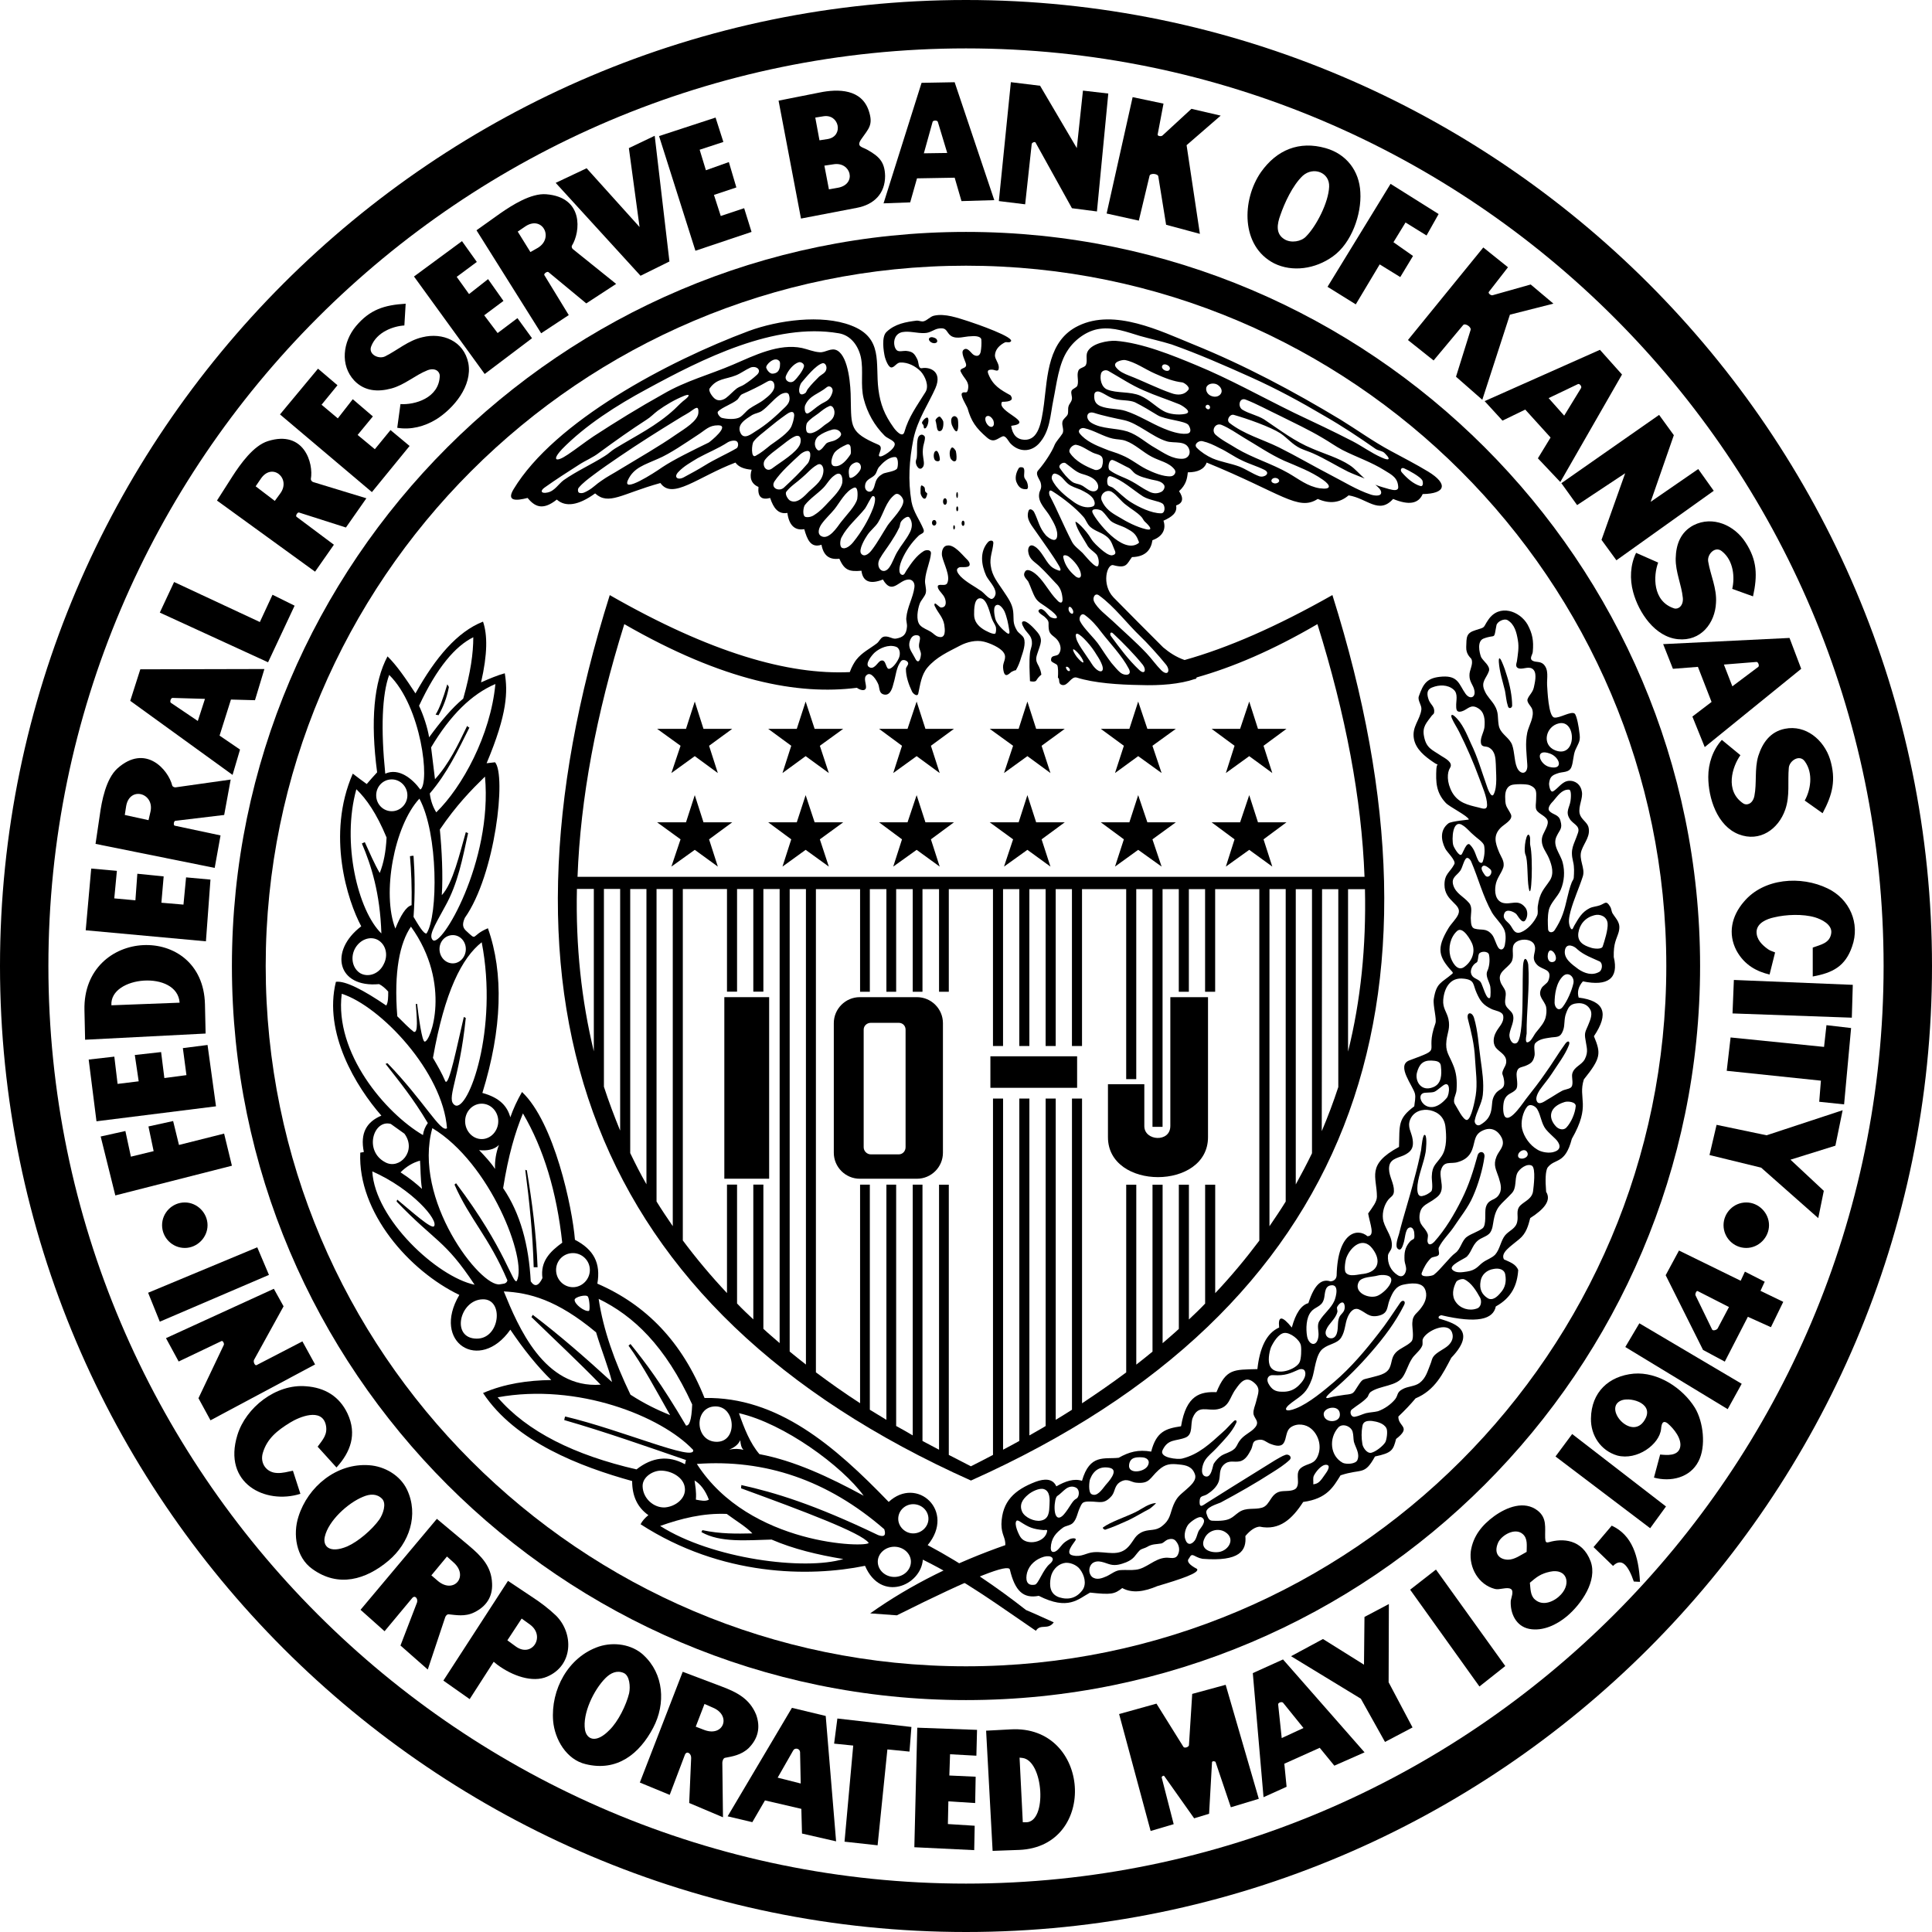 <svg xmlns="http://www.w3.org/2000/svg" viewBox="0 0 80 80" enable-background="new 0 0 80 80"><g fill="currentColor"><g fill-rule="evenodd"><path d="M40,0C17.969,0,0,17.969,0,40s17.969,40,40,40s40-17.969,40-40S62.031,0,40,0z M40,77.996
			C19.072,77.996,2.004,60.928,2.004,40S19.072,2.004,40,2.004S77.996,19.072,77.996,40S60.928,77.996,40,77.996z"/><path d="M40,9.603C23.255,9.603,9.603,23.255,9.603,40S23.255,70.397,40,70.397S70.397,56.745,70.397,40
			S56.745,9.603,40,9.603z M40,68.998c-15.979,0-28.998-13.019-28.998-28.998S24.021,11.002,40,11.002S68.998,24.021,68.998,40
			S55.979,68.998,40,68.998z"/><path d="m35.911 6.2c-.215-.121-.471-.121-.242-.444.296-.43.498-.578.309-1.157-.296-.914-1.264-.928-2.044-.767l-1.695.336.928 4.882 2.313-.444c.713-.134 1.17-.592 1.17-1.318-.012-.603-.268-.819-.739-1.088m-2.152-1.331l.336-.054c.659-.108.847.82.188.941l-.35.054-.174-.941m.942 2.905l-.377.067-.188-.982.363-.054c.74-.134.995.821.202.969"/><path d="m38.16 3.43l-1.574 4.99 1.103-.04.282-.995 1.56-.027.282.969 1.358-.04-1.641-4.882-1.37.025m.095 2.918l.363-1.305c.027-.067.188-.067.215 0l.39 1.291-.968.014"/><path d="m41.36 8.326l.498-4.923 1.21.148 1.52 2.582.255-2.381 1.049.121-.47 4.883-1.035-.134-1.506-2.717c-.027-.054-.161 0-.161.067l-.27 2.488-1.09-.134"/><path d="m45.824 8.837l1.076-4.815 1.278.269-.242 1.278c-.014.067.148.094.202.04l1.197-1.103 1.211.282-1.412 1.224.551 3.672-1.399-.377-.323-2c-.013-.121-.336-.148-.363-.027l-.444 1.856-1.332-.295"/><path d="m54.889 6.133c-1.089-.309-2.02.067-2.676.995-.794 1.143-.847 3.067.552 3.78.74.363 1.695.242 2.434-.296.767-.551 1.184-1.735 1.13-2.65-.041-.887-.579-1.587-1.44-1.829m-.807 3.658c-.202.215-.619.282-.888.121-.39-.229-.309-.646-.175-1.01.161-.471.498-1.224.928-1.627.444-.39 1.116-.134 1.09.457-.027.66-.538 1.642-.955 2.058"/><path d="m54.97 11.876l2.61-4.263 1.99 1.25-.5.888-.87-.538-.5.817.81.569-.528.874-.852-.525-.99 1.655-1.17-.727"/><path d="m58.3 14.08l3.12-3.833 1.022.82-.794 1.022c-.04.054.094.161.161.135l1.574-.444.941.793-1.802.457-1.143 3.524-1.089-.955.605-1.937c.04-.121-.229-.296-.309-.202l-1.224 1.466-1.062-.846"/><path d="m66.25 14.485l-4.775 2.125.74.807.942-.457 1.049 1.157-.525.861.928.982 2.555-4.452-.914-1.023m-2.125 2l1.21-.578c.067-.04.175.094.134.161l-.699 1.143-.645-.726"/><path d="m64.65 20.01l4.05-2.83.61.84-.96 2.76 1.97-1.358.642.901-4.03 2.877-.617-.846.98-2.758-1.99 1.319-.65-.905"/><path d="m67.747 22.892l.914.403c-.202.538-.242 1.601.659 1.896.161.054.39-.094.363-.43-.054-.552-.309-1.076-.296-1.641.013-.578.202-1.089.74-1.372.793-.403 1.695 0 2.152.713.484.74.498 1.372.31 2.233l-.861-.31c.108-.457.067-1.17-.43-1.56-.282-.229-.619.134-.565.43.094.565.363 1.103.323 1.708-.04.847-.632 1.601-1.574 1.506-.955-.094-1.627-1.103-1.856-1.95-.148-.537-.121-1.129.121-1.626"/><path d="m74.1 26.416l-5.232.256.404 1.022 1.035-.081.565 1.453-.794.605.511 1.264 3.995-3.241-.484-1.278m-2.717 1.102l1.345-.108c.067-.013.134.148.081.202l-1.076.807-.35-.901"/><path d="m71.3 30.639l.767.632c-.336.471-.659 1.479.121 2 .148.094.39.013.457-.31.107-.538 0-1.116.161-1.654.175-.551.498-1.01 1.103-1.13.861-.175 1.614.457 1.87 1.264.255.847.108 1.453-.309 2.233l-.74-.525c.229-.404.377-1.116 0-1.627-.215-.296-.632-.027-.659.269-.054.578.054 1.157-.148 1.735-.282.807-1.049 1.358-1.923 1.022-.901-.35-1.264-1.506-1.264-2.381-.001-.55.187-1.115.564-1.532"/><path d="m72.21 37.34c.82-.982 2.367-1.089 3.47-.551.901.431 1.358 1.439 1.01 2.408-.282.82-.807 1.089-1.628 1.237v-1.197c.323-.121.713-.175.767-.605.04-.35-.403-.565-.672-.646-.498-.148-1.197-.121-1.695 0-.309.067-.699.229-.726.578-.013.336.229.565.471.74.094.067.202.094.296.134l-.229.915c-.511-.121-1.036-.377-1.372-.995-.363-.7-.202-1.426.309-2.02"/><path d="m71.796 40.578l-.056 1.386 4.94.176.04-1.36-4.924-.202"/><path d="m71.66 42.959l-.16 1.381 3.9.408-.07.874 1.03.108.29-3.161-1.02-.119-.1.9-3.87-.391"/><path d="m71.08 46.577l-.293 1.251 2.138.522 2.365 2.09.23-1.13-1.38-1.29 1.86-.58.3-1.468-3.15 1.038-2.07-.433"/><path d="m72.31 49.791c.511 0 .941.431.941.942 0 .511-.43.942-.941.942-.525 0-.942-.43-.942-.942 0-.511.417-.942.942-.942"/><path d="m7.653 49.791c.511 0 .941.431.941.942 0 .511-.43.942-.941.942-.525 0-.942-.43-.942-.942 0-.511.417-.942.942-.942"/><path d="m72.898 53.45l.175-.377-.82-.417-.175.377-2.555-1.251-.551 1.022 1.547 3.094.901.484.955-1.856.955.43.511-1.049-.943-.457m-1.775 1.56c-.04.067-.202.108-.229.04l-.686-1.412c-.027-.054.04-.215.094-.175l1.291.659-.47.888"/><path d="m67.3 55.777l4.24 2.573.58-1.05-4.238-2.505-.582.982"/><path d="m65.878 58.736c.014-1.089.74-1.762 1.775-1.856.995-.081 2.02.592 2.529 1.412.35.578.471 1.6.148 2.219-.35.686-1.157.861-1.843.673l.256-.955c.282.027.713.067.82-.269.108-.363-.255-.807-.511-1.022-.215-.161-.256.054-.269.229-.067.646-.995 1.318-1.816 1.103-.686-.203-1.103-.835-1.089-1.534m2.273-.027c.296-.645-.726-.888-1.063-.699-.699.362.565 1.748 1.063.699"/><path d="m64.41 60.31l3.92 2.97.655-.9-3.885-3-.69.93"/><path d="m66.792 64.842l-.807-.78.753-.888c.847.39 1.116 1.264 1.17 2.327l-.255-.013c-.229-.659-.498-1.01-.861-.646"/><path d="m65.864 64.65c-.35-.928-1.17-.955-1.721-.793-.148.04-.148-.027-.161-.175-.013-.43.081-.82-.309-1.13-.552-.43-1.278-.148-1.802.229-.498.363-.874.82-.968 1.453-.081.686.323 1.385.995 1.56.188.054.498-.094.659 0 .148.081.013.377 0 .498-.027.511.215 1.049.767 1.157.565.108 1.143-.175 1.56-.524.59-.5 1.276-1.468.98-2.275m-2.649-.39c-.229.121-.498.323-.767.323-.336 0-.619-.229-.417-.699.134-.309.699-.646 1.022-.363.215.187.162.483.162.739m1.425 1.762c-.256.282-.74.511-1.076.215-.202-.161-.188-.471-.215-.699.282-.242.457-.377.834-.457.686-.149.888.47.457.941"/><path d="m58.39 65.824l2.87 4.01 1.07-.847-2.87-3.995-1.07.834"/><path d="m53.46 68.58l2.89 1.76 1 1.79 1.14-.6-.99-1.87.01-3.24-1.01.534-.02 1.977-1.699-1.063-1.321.712"/><path d="m51.876 69.28l.444 5.138.955-.431-.094-.955 1.466-.659.605.74 1.251-.552-3.376-3.847-1.251.566m1.197 2.69l-.148-1.399c0-.067.148-.121.202-.067l.847 1.049-.901.417"/><path d="m46.34 70.975l1.305 4.842.955-.282-.498-1.937c0-.04.081-.094.108-.054l1.237 1.748.619-.188.121-2.139c.013-.054.135-.04.148 0l.632 1.87 1.157-.35-1.372-4.721-1.385.377-.135 2.125c-.013.081-.188.134-.229.067l-1.116-1.789-1.547.431"/><path d="m27.29 5.635l1.506 4.748 2.324-.78-.306-.982-.969.323-.282-.874.928-.309-.311-1.05-.95.339-.259-.85.982-.322-.323-1.01-2.34.766"/><path d="m23.01 7.572l3.513 3.847 1.197-.592-.61-5.205-1.07.511.443 3.268-2.192-2.434-1.281.605"/><path d="m19.731 9.536l2.677 4.264 1.143-.753-1.01-1.654c-.04-.054.121-.175.175-.121l1.56 1.291 1.237-.807-1.789-1.439c-.04-.027-.067-.108-.04-.148.35-.565.498-2-1.063-2.125-.632-.054-1.426.457-1.91.793l-.981.699m2.233.901l-.525-.847.296-.202c.713-.498 1.224.457.538.874l-.309.175"/><path d="m17.14 11.446l2.93 4.04 1.96-1.481-.604-.832-.821.618-.555-.736.797-.595-.637-.902-.788.619-.511-.713.833-.618-.614-.861-1.99 1.466"/><path d="m11.594 17.16l3.806 3.217 1.56-1.91-.79-.659-.649.793-.713-.591.632-.767-.833-.713-.619.794-.673-.565.659-.807-.806-.686-1.574 1.894"/><path d="m8.984 20.726l4.062 2.946.78-1.116-1.547-1.157c-.054-.04.04-.202.108-.175l1.937.619.847-1.21-2.206-.673c-.04-.013-.094-.067-.094-.121.121-.659-.282-2.044-1.776-1.574-.605.188-1.143.955-1.466 1.453l-.645 1.01m2.395.014l-.793-.605.202-.296c.471-.726 1.291-.027.807.605l-.216.296"/><path d="m16.449 17.714l.134-.982c.578.04 1.6-.242 1.627-1.17 0-.188-.202-.35-.511-.229-.511.202-.942.605-1.493.753-.551.148-1.103.121-1.533-.323-.605-.646-.471-1.614.067-2.259.578-.686 1.17-.874 2.058-.928l-.054.901c-.457.027-1.143.269-1.372.861-.135.336.309.551.578.417.511-.256.955-.659 1.547-.793.82-.202 1.708.148 1.896 1.076.175.941-.605 1.87-1.331 2.327-.483.295-1.048.443-1.613.349"/><path d="m9.603 48.27l-4.828 1.23-.606-2.44 1.023-.227.228 1.062.942-.229-.215-1.022 1.022-.224.242.99 1.869-.47.323 1.33"/><path d="m3.954 34.943l4.936.995.242-1.345-1.896-.403c-.067-.013-.04-.202.027-.202l2.02-.242.269-1.466-2.287.323c-.054 0-.121-.027-.135-.081-.161-.646-1.103-1.748-2.273-.699-.471.431-.646 1.345-.726 1.937l-.175 1.183m2.193-.982l-.982-.215.054-.35c.134-.861 1.184-.565 1.01.215l-.081.35"/><path d="m5.393 29.02l4.237 3.067.309-1.049-.847-.578.471-1.493.995.027.39-1.291-5.138.012-.417 1.305m2.798.834l-1.116-.753c-.054-.04 0-.202.067-.202l1.345.04-.296.915"/><path d="m3.551 38.521l4.976.457.188-2.556-1.01-.092-.108 1.128-.914-.078.094-1.09-1.09-.11-.08 1.1-.875-.08.108-1.14-1.063-.095-.228 2.556"/><path d="m3.995 46.43l4.949-.62-.35-2.54-1.022.13.148 1.119-.914.121-.135-1.076-1.089.121.161 1.09-.874.107-.135-1.129-1.062.121.323 2.556"/><path d="m6.617 25.366l4.483 2.058 1.099-2.344-.915-.453-.524 1.13-3.551-1.657-.592 1.266"/><path d="m8.487 41.587c-.081-3.43-5.07-3.188-4.99.242l.027 1.224 4.99-.256-.027-1.21m-3.874.04c-.081-1.224 2.73-1.466 2.825-.108l-2.825.108"/><path d="m6.133 53.53l4.519-1.882.485 1.143-4.52 1.937-.484-1.198"/><path d="m6.873 55.41l4.466-2.044.403.726-1.224 2.219c-.04.081.04.256.108.215l1.896-.982.525.955-4.331 2.313-.498-.915 1.049-2.206c.027-.054-.04-.188-.094-.161l-1.775.847-.525-.967"/><path d="m12.13 60.901l.309.955c-1.453.457-3.228-.43-2.609-2.434.35-1.143 1.6-2.125 2.838-2.02.78.054 1.385.417 1.722 1.13.403.861.121 1.601-.457 2.233l-.78-.861c.215-.296.43-.511.336-.915-.175-.699-1.089-.323-1.479-.081-.525.323-.955.659-1.13 1.264-.121.43.161.807.592.821.227.014.443-.053.658-.094"/><path d="m16.853 61.681c-.282-.592-.928-.968-1.574-1.01-1.345-.094-2.529.888-2.919 2.125-.242.74-.094 1.695.565 2.166 1.09.794 2.233.444 3.161-.336.861-.726 1.264-1.897.767-2.946m-1.144 1.238c-.296.417-.874.914-1.331 1.116-.74.309-1.022-.013-.928-.403.148-.659.955-1.399 1.587-1.654.282-.121.565-.134.78.081.202.201.04.644-.108.86"/><path d="m19.408 63.995l-1.318-1.103-3.161 3.766.995.888 1.143-1.372c.121-.148.269.04.188.215l-.672 1.748 1.13.995.713-2.138c.013-.067.081-.161.161-.148.282.027.672.108 1.049-.081.498-.242.767-.645.74-1.197-.026-.713-.443-1.13-.968-1.573m-1.264 1.479l-.282-.242.646-.78.269.242c.645.565.026 1.318-.633.78"/><path d="m18.359 69.59l2.676-4.129.968.646c.377.242.726.511 1.022.793.74.74.713 2.071-.376 2.529-.592.255-1.426-.027-2.058-.498l-.148-.121-.995 1.547-1.089-.767m2.65-1.668l.35.256c.673.484 1.251-.431.578-.915l-.336-.242-.592.901"/><path d="m26.644 68.53c-.484-.444-1.224-.551-1.843-.35-1.278.43-2 1.789-1.897 3.08.067.767.552 1.601 1.345 1.789 1.305.323 2.233-.43 2.798-1.506.525-.995.445-2.233-.403-3.01m-.591 1.574c-.121.498-.458 1.184-.82 1.533-.565.578-.942.376-1.01-.013-.108-.672.363-1.654.847-2.139.215-.215.471-.336.753-.215.255.108.282.578.229.834"/><path d="m31.31 71c-.269-.659-.794-.928-1.439-1.17l-1.601-.605-1.776 4.586 1.237.511.632-1.668c.081-.175.269-.04.256.148l-.081 1.856 1.399.592-.027-2.26c0-.067.04-.188.108-.202.282-.054.673-.108.982-.404.391-.389.499-.859.31-1.384m-2.152.632l-.349-.134.363-.941.336.148c.794.322.457 1.236-.35.927"/><path d="m30.13 75.21l1.022.242.524-.901 1.506.35.027 1.022 1.412.323-.43-5.192-1.399-.336-2.662 4.492m2.071-1.601l.646-1.13c.067-.121.269-.081.282.067l.027 1.305-.955-.242"/><path d="m34.674 71.16l3.066.35-.08 1.02-.915-.09-.405 3.97-1.37-.15.36-3.98-.791-.08.135-1.04"/><path d="m37.982 71.54l-.121 4.95 2.479.12.02-1.01-1.11-.07.02-.94 1.11.07.02-1.09-1.09-.05.03-.88 1.09.06.027-1.07-2.475-.09"/><path d="m41.843 71.61l-1.01.054.269 4.977 1.103-.04c3.282-.135 2.972-5.192-.363-4.991m.645 3.847h-.135l-.134-2.677.121.013c.875.108 1.036 2.664.148 2.664"/></g><path d="m42.905 34.05l-.363-1.125-.362 1.125h-1.198l.968.705-.376 1.129.968-.694.955.694-.367-1.129.96-.705z"/><path d="m38.32 34.05l-.364-1.125-.377 1.125h-1.179l.95.705-.363 1.129.969-.694.955.694-.364-1.129.955-.705z"/><path d="m33.36 29.05l-.367 1.13h-1.184l.955.701-.363 1.129.959-.7.96.7-.372-1.129.968-.701h-1.184z"/><path d="m29.993 41.29h1.856v7.518h-1.856z"/><path d="m37.956 29.05l-.377 1.13h-1.179l.95.701-.363 1.129.969-.7.955.7-.364-1.129.955-.701h-1.182z"/><path d="m29.13 34.05l-.361-1.125-.363 1.125h-1.196l.97.705-.379 1.129.968-.694.955.694-.363-1.129.959-.705z"/><path d="m28.769 29.05l-.363 1.13h-1.196l.97.701-.379 1.129.968-.7.955.7-.363-1.129.959-.701h-1.19z"/><path d="m33.732 34.05l-.372-1.125-.367 1.125h-1.184l.955.705-.363 1.129.959-.694.96.694-.372-1.129.968-.705z"/><path d="m48.46 46.631c0 .686-1.076.619-1.076 0v-1.735h-1.506v2.192c0 2.206 4.143 2.206 4.143 0v-5.797h-1.56v5.34"/><path d="m41.01 43.739h3.591v1.305h-3.591z"/><path d="m50.76 32.01l.968-.7.955.7-.363-1.129.95-.701h-1.18l-.362-1.13-.378 1.13h-1.18l.95.701z"/><path d="m50.76 35.884l.968-.694.955.694-.363-1.129.95-.705h-1.18l-.362-1.125-.378 1.125h-1.18l.95.705z"/><path d="m47.13 29.05l-.365 1.13h-1.183l.955.701-.367 1.129.96-.7.97.7-.38-1.129.969-.701h-1.179z"/><path d="m47.51 34.05l-.38-1.125-.365 1.125h-1.183l.955.705-.367 1.129.96-.694.97.694-.38-1.129.969-.705z"/><path d="m37.969 41.29h-2.367c-.592 0-1.076.484-1.076 1.076v5.367c0 .592.484 1.076 1.076 1.076h2.367c.592 0 1.076-.484 1.076-1.076v-5.367c0-.592-.484-1.076-1.076-1.076m-.471 6.214c0 .161-.121.296-.282.296h-1.157c-.161 0-.296-.135-.296-.296v-4.869c0-.161.135-.282.296-.282h1.157c.161 0 .282.121.282.282v4.869"/><path d="m42.542 29.05l-.362 1.13h-1.198l.968.701-.376 1.129.968-.7.955.7-.367-1.129.96-.701h-1.185z"/><path d="m59.14 19.529c-.511-.309-1.036-.578-1.56-.861-.726-.39-1.372-.861-2.071-1.291-1.964-1.184-3.981-2.26-6.106-3.12-1.358-.552-3.255-1.493-4.748-.767-1.264.605-1.278 2.071-1.426 3.241-.108.794-.229 1.493-.807 1.48-.309-.014-.498-.202-.551-.578 1.035-.134-.646-.592-.377-.995.363 0 .484-.081.35-.269-.417-.229-.726-.403-.915-.874-.067-.161 0-.189.148-.189.121 0 .282.135.282-.094 0-.175-.161-.336-.161-.498.013-.256.202-.43.417-.538.067-.027.161.027.229-.027.256-.161-1.453-.753-1.748-.847-.43-.134-.968-.336-1.426-.229-.161.04-.269.188-.417.229-.094.027-.188-.027-.282-.027-.457.054-.915.134-1.264.471-.215.202-.121.794-.067 1.036.027.094.148.471.296.431.121-.027.202-.202.35-.202.309-.013.619.148.834.363.188.202.363.605.202.861-.377.605-.699 1.036-.874 1.654-.081.269-.377-.081-.457-.202-.363-.511-.538-.941-.619-1.574-.134-1.076.215-2.125-1.13-2.636-1.224-.471-3.03-.215-4.237.229-3.349 1.251-8.04 3.739-9.738 6.55-.309.511.108.484.578.363.282.336.605.552 1.211.067.363.323.901.242 1.587-.255.565.511 1.103.013 2.703-.43.498.713 1.547-.255 3.107-.847.134.188.363.269.672.296-.094.296-.04.578.282.713-.04.404.121.552.484.457.135.417.336.686.713.619.067.511.309.74.699.672.121.43.269.794.713.646.081.444.323.632.74.578.215.498.43.538.915.498.054.444.35.578.888.363.39.672.659 0 1.076 0 .135 0 .256.121.229.323-.054.43-.296.807-.336 1.264-.013.121.041.256.027.377-.027.309-.148.43-.457.484-.161.027-.336-.148-.538-.067-.108.054-.148.175-.242.256-.296.229-.619.377-.861.686-.067.081-.202.309-.269.511-2.542.121-5.757-.794-9.939-3.188-5.313 16.88-.942 29.549 14.956 36.664 15.895-7.116 20.28-19.786 14.967-36.666-2.327 1.318-4.344 2.192-6.12 2.69-.35-.121-.632-.309-.888-.524-.686-.686-1.372-1.372-2.058-2.071-.511-.538-.269-1.412 0-1.331.552.148.552-.054.767-.336.592-.013.794-.336.847-.699.417-.148.578-.457.457-.807.35-.161.578-.323.524-.632.282-.094.323-.296.121-.592.296-.269.336-.525.363-.78.417 0 .686-.134.78-.404 3.093 1.264 3.793 2.031 4.6 1.506.498.215.915.161 1.278-.148.767.121 1.251.807 1.843.148.646.269 1.049.202 1.224-.202.956-.014 1.064-.418.23-.929m-18.265-2.3c.108-.04.215.094.256.175.027.081.054.229-.054.269-.108.027-.202-.094-.242-.175-.04-.08-.067-.242.04-.269m-3.725 2.166c-.067.121-.444.161-.578.215-.067.04-.135.081-.188.135-.175.175-.134.39-.255.551-.108.135-.296.041-.31-.121-.013-.35.282-.35.417-.524.067-.081.081-.202.148-.296.161-.188.404-.43.673-.43.16-.014.133.389.093.47m-13.894-.78c.982-1.01 2.3-1.843 3.524-2.502 2.273-1.237 5.286-2.771 7.949-2.313.498.081.807.511.915.982.121.552-.027 1.157.121 1.735.148.578.444 1.103.861 1.52.108.108.269.148.377.256.215.188-.363.578-.524.605-.256.04.175-.363-.108-.484-1.197-.511-1.116-.74-1.143-1.896 0-.511-.081-1.722-.552-2-.255-.148-.498.094-.74.067-.242-.014-.484-.121-.726-.175-.955-.202-1.977.309-2.851.686-.968.417-1.964.672-2.905 1.224-.968.538-1.95 1.143-2.878 1.748-.363.242-.699.511-1.062.753-.514.349-.662.228-.258-.202m9.939-2.784c.175-.202.578-.713.861-.794.121-.027.188.134.161.242-.027.161-.188.215-.296.309-.161.161-.323.323-.457.498-.054.054-.067.148-.121.188-.336.216-.282-.282-.148-.443m-.309-.068c-.161.148-.43-.013-.336-.215.081-.202.296-.484.525-.552.094-.027.242.067.215.175-.041.175-.283.485-.404.592m.457 1.01c.175-.404.565-.471.888-.74.135-.108.282.04.242.188-.027.108-.081.229-.161.309-.108.108-.256.148-.363.229-.175.108-.309.255-.484.35-.162.067-.162-.269-.122-.336m.081.726c.121-.161.309-.269.471-.39.134-.108.282-.229.444-.296.148-.054.215.148.215.256 0 .269-.202.39-.404.525-.148.121-.484.417-.699.323-.108-.041-.081-.351-.027-.418m.471.552c.161-.121.35-.202.538-.256.148-.054.336 0 .39.148.04.121-.161.242-.242.282-.108.054-.242.054-.35.121-.067.04-.256.39-.377.282-.174-.147-.134-.443.041-.577m.672.672c.121-.135.296-.229.471-.309.134-.067.188.04.188.148 0 .081.027.175-.013.255-.135.202-.363.498-.632.484-.283.001-.108-.47-.014-.578m.834.431c.188-.067.296.134.229.282-.054.121-.269.35-.417.35-.04 0-.054-.067-.054-.108-.04-.228 0-.43.242-.524m-5.662-2.125c.175-.175.565-.296.794-.484.067-.067.108-.188.202-.229.309-.135.726-.336 1.049-.525.148-.081.269-.013.282.161.027.242-.255.457-.43.592-.188.148-.417.242-.605.377-.148.108-.242.255-.39.35-.188.108-.551.081-.753.027-.069-.014-.23-.202-.149-.269m-.121-.511c-.094-.054-.309-.336-.229-.444.296-.417.659-.363 1.089-.538.202-.081.39-.229.605-.323.229-.081.471.094.269.296-.161.148-.336.282-.524.403-.094.067-.215.094-.31.161-.161.121-.296.282-.457.403-.134.095-.309.136-.443.042m2.38-1.05c-.108.013-.229-.121-.269-.242-.04-.121.35-.498.538-.282.054.054.027.148.027.229-.027.174-.107.282-.296.295m-8.661 4.412c-.215.161-.377.457-.672.511-.256.054-.309-.067-.121-.202.471-.336.955-.646 1.439-.955.269-.175.578-.296.834-.498.659-.484 1.305-.942 1.95-1.358.175-.108.31-.256.471-.377.336-.242.7-.457 1.103-.619.215-.081.229-.013.054.135-.161.121-.309.269-.457.417-.753.699-1.601 1.103-2.461 1.628-.161.094-.282.229-.444.323-.553.349-1.158.618-1.696.995m1.56.027c-.188.121-.336.282-.525.39-.121.067-.242.148-.377.108-.067-.013-.081-.135-.04-.202.175-.215.403-.377.632-.551.336-.256.699-.498 1.049-.74.807-.551 1.641-1.076 2.475-1.587.188-.121.39-.215.565-.35.202-.148.255-.121.242.121-.027.336-.578.659-.915.888-.713.498-1.547.969-2.34 1.453-.255.16-.524.295-.766.47m2.528-.565c-.363.256-1.668 1.09-1.426.538.242-.525.686-.632 1.251-.888.484-.202 1.143-.659 1.614-.968.363-.229.484-.417.874-.417.511 0-.323.672-.39.713-.631.309-1.439.699-1.923 1.022m3.067-.78c-.363.215-.888.444-1.318.713-.282.175-.538.31-.834.471-.269.161-.471.013-.242-.215.229-.242.511-.39.793-.565.417-.229.861-.403 1.251-.659.121-.067.309-.094.377-.027.081.08.04.255-.027.282m.188-.605c-.215-.377.202-.605.471-.78.121-.067.269-.081.39-.161.269-.188.471-.471.74-.659.081-.067.35-.175.39 0 .067.215-.013.35-.161.498-.403.39-.753.713-1.237 1.01-.149.093-.445.335-.593.093m.606.914c-.202.108-.161-.498-.081-.592.148-.202.377-.35.578-.525.242-.202.498-.403.767-.592.108-.081.336-.215.336.04-.013.148-.054.296-.108.43-.108.282-.632.619-.874.794-.202.163-.39.324-.618.445m.403.148c.161-.202.39-.35.592-.511.202-.148.39-.323.605-.43.269-.134.309.121.242.309-.134.35-.807.74-1.143.995-.269.215-.471-.148-.296-.363m.376.915c.269-.403.726-.807 1.076-1.13.081-.067.175-.121.269-.134.242-.04.121.417.04.511-.296.35-.646.686-.995 1.01-.201.174-.551.013-.39-.256m.66.793c-.094-.04-.242-.282-.161-.377.175-.229.444-.39.646-.578.215-.175.377-.39.619-.525.175-.108.269.067.269.229-.013.39-.309.605-.592.861-.19.189-.486.538-.781.39m1.01.579c-.108.081-.256.121-.377.094-.148-.04-.094-.417-.027-.498.215-.269.511-.457.753-.699.161-.161.269-.39.471-.525.269-.202.35.067.323.296-.04.282-.39.619-.578.82-.175.189-.349.377-.565.512m.269.887c-.188-.108-.081-.363.014-.498.161-.229.363-.404.538-.619.215-.269.457-.753.807-.888.188-.067.148.377.135.457-.054.282-.471.7-.686.982-.149.203-.498.741-.808.566m1.332.243c-.094.121-.309.323-.471.242-.121-.067-.067-.363-.013-.444.229-.444.659-.794.968-1.184.054-.067.256-.498.31-.511.202-.04.054.417.027.484-.189.498-.485.996-.821 1.413m.78.309c-.081.121-.309.363-.457.175-.121-.161.161-.632.255-.767.121-.188.323-.336.444-.524.242-.39.323-.874.699-1.157.148-.108.336.121.35.256.014.296-.484.78-.645 1.01-.216.335-.404.685-.646 1.01m.699.753c-.256.336-.578-.014-.39-.363.135-.242.309-.457.457-.686.121-.188.242-.377.336-.578.054-.081.04-.202.094-.282.04-.067.269-.282.35-.161.148.202.108.457-.013.659-.134.255-.336.484-.484.74-.134.214-.202.469-.35.671m1.09 2.798c.323-.027.134.269.148.444 0 .121.094.242.081.363-.027.269-.134.39-.255.121-.094-.188-.242-.35-.229-.565.013-.148.093-.35.255-.363m-1.682.712c.215-.188.565-.336.861-.242.188.054.202.296.148.444-.054.148-.229.417-.39.471-.188.067-.121-.444-.39-.323-.121.067-.269.404-.484.242-.161-.134.161-.511.255-.592m-11.634 16.517c-.511-2.112-.753-4.344-.7-6.725h.7v6.725m1.09 3.282c-.242-.592-.471-1.197-.672-1.816v-8.191h.672v10.01m1.089 2.219c-.242-.417-.457-.847-.672-1.291v-10.935h.672v12.226m1.09 1.735c-.229-.336-.457-.672-.672-1.022v-12.939h.672v13.961m4.425 4.842c-.229-.202-.457-.39-.673-.592v-5.972h-.417v5.582c-.229-.215-.457-.43-.673-.659v-4.923h-.417v4.492c-.659-.699-1.278-1.439-1.829-2.179v-14.552h1.829v4.25h.417v-4.25h.673v4.25h.417v-4.25h.673v18.803m1.089.888c-.229-.175-.457-.363-.673-.538v-19.15h.673v19.691m18.776-5.138c-.565.753-1.17 1.48-1.829 2.179v-4.492h-.417v4.923c-.215.229-.444.444-.672.659v-5.582h-.417v5.972c-.215.202-.444.39-.672.592v-6.564h-.418v6.913c-.215.175-.444.363-.672.538v-7.451h-.417v7.774c-.578.43-1.197.861-1.829 1.278v-12.617h-.417v12.885c-.215.134-.444.282-.673.417v-13.302h-.417v13.558c-.215.134-.444.255-.673.39v-13.948h-.417v14.176c-.215.121-.444.242-.673.363v-14.539h-.417v14.755c-.296.161-.605.309-.915.471-.309-.161-.605-.309-.915-.471v-11.19h-.404v10.975c-.229-.121-.457-.242-.686-.363v-10.613h-.404v10.383c-.229-.135-.457-.269-.686-.39v-9.993h-.404v9.738c-.229-.135-.457-.282-.686-.417v-9.321h-.404v9.05c-.646-.417-1.251-.847-1.829-1.278v-20.01h1.829v4.25h.404v-4.25h.686v4.25h.404v-4.25h.686v4.25h.404v-4.25h.686v4.25h.404v-4.25h1.829v6.496h.417v-6.496h.673v6.496h.417v-6.496h.673v6.496h.417v-6.496h.673v6.496h.417v-6.496h1.829v7.868h.417v-7.868h.672v9.845h.417v-9.845h.672v4.25h.417v-4.25h.672v4.25h.417v-4.25h1.829v14.553zm1.09-1.614c-.215.35-.444.686-.672 1.022v-13.961h.672v12.939m1.089-2c-.215.444-.444.874-.672 1.291v-12.226h.672v10.935m1.09-2.744c-.202.619-.43 1.224-.686 1.829l.013-10.02h.672v8.191zm.403-1.466v-6.725h.7c.053 2.381-.175 4.613-.7 6.725m-6.335-15.427c.04 0 .054-.027.067-.067 1.479-.417 3.134-1.116 5-2.206 1.17 3.753 1.829 7.223 1.95 10.464h-32.588c.121-3.241.767-6.711 1.937-10.464 4.115 2.367 7.196 2.946 9.63 2.636.094.067.202.108.282.094.04 0 .081-.04.094-.081.027-.161-.121-.417.027-.538.188-.175.417.229.471.35.081.148.013.417.269.457.256.04.336-.309.377-.471.094-.296.108-.686.323-.928.081-.081.282 0 .282.108 0 .081-.094.148-.094.229 0 .323.121.659.256.941.04.081.215.229.255.081.081-.363.121-.767.377-1.076.377-.444.847-.646 1.359-.915.282-.148.659-.242.982-.161.229.054.686.242.82.457.148.215-.04.39-.027.605.04.511.229.282.35.188.081-.04.135-.067.188-.067 0-.013 0-.013 0-.013.094-.161.161-.336.215-.524.067-.202.202-.565.108-.794-.054-.121-.202-.188-.282-.309-.202-.336-.121-.471-.161-.807-.04-.323-.229-.565-.404-.834-.229-.35-.471-.619-.524-1.049-.054-.336.081-.605.108-.928.013-.135-.134-.135-.215-.054-.363.404-.282.955-.081 1.399.108.215.39.471.39.726 0 .108-.108.296-.229.215-.135-.067-.229-.202-.35-.296-.282-.202-.619-.363-.874-.619-.094-.108-.256-.296-.04-.377.094-.027.457.054.417-.148-.014-.094-.094-.161-.161-.229-.161-.161-.484-.565-.753-.524-.202.013-.256.256-.229.43.067.323.363.834.215 1.13-.067.134-.282.027-.376.094-.027.027-.014.081 0 .121.067.148.215.242.282.417.054.148.067.376-.161.376-.067 0-.229-.202-.256-.161-.04.027-.013.094.014.134.121.256.323.43.376.74.027.188.081.592-.242.498-.121-.027-.202-.135-.31-.202-.148-.094-.336-.148-.457-.282-.175-.202-.094-.645-.013-.874.054-.161.215-.296.256-.457.04-.188-.054-.363-.027-.552.027-.363.215-.753.242-1.089 0-.161-.202-.148-.296-.094-.309.188-.525.511-.713.794-.054.067-.094.256-.229.175-.148-.108-.027-.471.027-.592.161-.377.403-.726.699-1.01.094-.094.269-.094.202-.269-.161-.39-.417-.713-.498-1.143-.148-.888-.094-1.708.081-2.596.175-.82.632-1.466.915-2.112.296-.699-.256-.874-.551-.82-.175.04-.134-.229-.202-.363-.121-.242-.188-.323-.457-.35-.229-.013-.39.108-.484-.188-.067-.256.04-.538.323-.592.296-.054.605.054.914.04.242 0 .39-.161.592-.188.363-.054.296.161.511.309.242.148.565.013.807.013.108-.013.417-.027.444.134.013.175 0 .35-.027.511-.04.175-.161.202-.296.121-.107-.067-.255-.35-.417-.202-.124.11.078.459.105.58.04.188-.161.148-.229.255-.013.041.027.094.054.148.134.242.323.35.255.659-.04.202-.134.067-.229.135-.134.067.188.551.215.645.148.525.336.807.807 1.211.282.242.431.027.646-.054.134-.04.242.215.323.296.336.35.82.377 1.17.013.471-.511.471-1.157.605-1.816.134-.645.215-1.506.605-2.071.282-.43.794-.807 1.318-.874.578-.081 1.13.135 1.668.296.43.121.874.215 1.305.35 1.103.39 2.206.874 3.282 1.358 1.076.484 2.044 1.01 3.067 1.614.726.417 1.412.874 2.085 1.345.108.081.256.081.363.161.027.027.309.282.134.282-.094-.013-.148-.04-.242-.081-.404-.175-.807-.471-1.197-.672-.78-.403-1.641-.807-2.408-1.17-1.426-.699-2.69-1.412-4.062-1.977-.968-.403-2.246-.928-3.349-1.01-.296-.013-.982.094-1.157.457-.081.175.013.377-.067.551-.067.108-.269.108-.309.229-.081.188.027.417-.041.619-.04.094-.202.121-.242.215-.041.107.04.242.013.35-.013.108-.108.188-.134.282-.04.108 0 .242-.04.35-.054.108-.188.175-.215.296-.04.175.094.363-.013.511-.094.148-.242.296-.309.444-.108.282-.404.74-.673 1.049-.161.161.054.377.094.525.067.269-.054.296-.067.484-.04.35.296.632.457.914.135.229.35.578.283.861-.067.242-.363.013-.457-.081-.282-.323-.309-.605-.484-.955-.04-.094-.202-.202-.242-.04-.107.35.161.605.336.874.323.471.659.914.942 1.399.054.094.108.242-.067.161-.108-.04-.215-.094-.296-.175-.229-.229-.377-.645-.659-.807-.215-.134-.296.081-.256.255.054.31.282.39.484.592.229.215.43.444.646.672.188.175.256.363.282.619.027.229-.094.242-.229.081-.309-.309-.498-.713-.807-1.01-.081-.081-.377-.323-.498-.188-.148.202.04.309.121.444.108.229.175.471.296.672.108.175.282.255.43.363.148.108.35.242.444.39.081.161-.229.067-.269.027-.094-.067-.282-.39-.43-.309-.175.094.148.255.188.296.256.229.148.229.188.524.027.242.229.282.363.457.121.161.188.404.04.579-.094.107-.323.013-.309.255 0 .081.215.134.256.202.04.081.04.323.027.511 0 .013.013.013.013.013.081.067-.027.256.175.296.229.04.363-.377.592-.309.726.229 1.748.296 2.623.309.821.03 1.654-.037 2.273-.252m-8.245-2.152c.013.081.013.175-.013.255-.04.108-.457-.121-.511-.161-.229-.148-.377-.336-.377-.605 0-.188-.013-.74.296-.672.256.054.363.659.444.847.04.121.121.215.161.336m.054-.915c.121-.027.255.175.296.255.108.242.161.524.202.78.014.081.04.229-.108.121-.161-.121-.417-.377-.471-.592-.026-.12-.121-.537.081-.564m8.662-9.01c.054-.134.229-.188.404-.134.161.067.269.229.215.363-.054.134-.229.202-.404.134-.161-.054-.255-.215-.215-.363m.134.888c-.04.04-.094.027-.135-.014-.04-.027-.04-.094-.013-.121.04-.04.094-.04.134 0 .041.04.041.094.014.135m-1.587-.646c-.552-.188-1.184-.511-1.748-.726-.202-.081-.39-.161-.524-.323-.215-.242.242-.336.35-.323.43.081.847.39 1.251.565.444.202.78.323 1.13.363.081.014.323.188.255.296-.176.242-.458.242-.714.148m.565.861c-.269.054-.659.013-.888-.121-.336-.188-.565-.457-.955-.632-.43-.188-.968-.094-1.372-.256-.242-.094-.323-.444-.256-.673.04-.121.202-.161.309-.094.498.282.955.592 1.466.807.484.215.955.363 1.453.565.082.027.62.337.243.404m-.941-1.991c.067-.148.377 0 .309.148-.067.148-.376 0-.309-.148m-2.986 5.165c-.134-.054-.242-.175-.377-.229-.108-.054-.256-.054-.363-.134-.202-.148-.363-.349-.511-.565-.094-.134.148-.282.242-.202.229.161.404.35.646.43.229.067.511.148.645.363.148.256-.027.445-.282.337m.107.659c-.269.094-.551-.027-.767-.175-.323-.229-.753-.565-.915-.942-.04-.094.013-.282.148-.242.242.067.336.269.511.417.148.121.35.175.511.242.188.094.39.188.525.363.055.081.135.283-.013.337m.081-1.52c-.363-.134-.807-.363-1.022-.699-.094-.135.108-.35.255-.336.242.04.484.229.686.323.108.054.242.067.336.134.121.081.094.309.054.43-.026.108-.201.188-.309.148m1.412 8.231c.161.296-.161.309-.336.175-.135-.108-.256-.269-.377-.404-.175-.229-.323-.457-.484-.699-.215-.336-.659-.713-.82-1.036-.067-.148.054-.377.215-.242.255.188.471.431.659.686.363.471.861.982 1.143 1.52m-.645-1.452c.417.39.901.888 1.224 1.291.161.202.094.444-.148.215-.444-.417-.82-.928-1.157-1.385-.081-.094-.027-.229.081-.121m-1.829-.928c-.027-.067-.027-.148.013-.175.04-.013.094.027.135.108.04.067.04.148 0 .175-.041.013-.108-.028-.148-.108m.027 2.475c-.027.027-.081 0-.108-.04-.04-.054-.054-.108-.04-.121.027-.027.081 0 .121.04.04.053.053.107.027.121m.417-.659c.108.148.175.282.148.309-.027.027-.148-.081-.269-.229-.108-.148-.175-.282-.148-.309.026-.027.147.08.269.229m-.014-.404c-.04-.081-.094-.161-.121-.256-.148-.511.35.014.43.108.161.175.296.363.417.565.081.121.161.256.215.404.108.31-.094.336-.296.121-.108-.107-.175-.255-.269-.376-.12-.189-.255-.364-.376-.566m-.175-2.865c-.242-.202-.417-.444-.484-.74-.054-.175.134-.121.215-.067.215.161.511.498.511.78-.013.162-.175.095-.242.027m2.717 2.515c.202.188.726.753 1.049 1.157.188.242.081.498-.202.229-.215-.215-.39-.471-.605-.699-.444-.471-.942-.901-1.412-1.345-.229-.215-.632-.511-.767-.807-.067-.148.04-.377.215-.242.633.457 1.157 1.169 1.722 1.707m-1.17-3.376c-.135.04-.377-.161-.471-.242-.148-.134-.309-.269-.417-.444-.202-.35-.672-.807-.646-.672.067.309.336.672.471.915.081.175.269.269.403.417.081.108.121.336.067.457-.081.175-.551-.43-.646-.525-.148-.148-.35-.282-.444-.471-.336-.645-.619-1.345-.915-1.896-.04-.081-.054-.296.108-.188.471.296.982.713 1.264 1.036.135.134.148.296.309.444.202.175.43.215.632.363.215.148.255.309.35.538.043.107.123.228-.065.268m1.076-.497c-.659.484-1.748-.928-1.896-1.251-.108-.229.296-.161.39-.081.135.121.229.282.35.404.175.148.471.202.673.323.229.121.363.215.457.444.012.053.08.134.026.161m.309-.579c-.39-.094-.78-.296-1.13-.511-.309-.175-.551-.336-.699-.672-.108-.256.188-.498.417-.363.215.135.39.404.605.552.215.175.417.269.619.484.054.054.081.135.134.188.041.04.471.417.054.322m.619-.659c-.39 0-.915-.256-1.237-.457-.269-.161-.498-.417-.753-.605-.067-.04-.161-.054-.202-.108-.054-.094-.054-.417.121-.363.471.148.915.565 1.331.834.269.161.659.188.807.296.121.081.121.417-.067.403m-1.991-2.205c.134.04.511.255.659.323.108.054.175.175.269.242.215.134.417.175.672.242.161.04.417.054.525.229.054.094-.027.242-.121.282-.188.094-.376.067-.551-.04-.229-.108-.43-.269-.659-.39-.309-.175-.645-.256-.928-.471-.094-.081-.027-.471.134-.417m2.408.672c-.309.027-.753-.161-1.022-.296-.35-.175-.619-.417-1.01-.578-.229-.108-.484-.161-.726-.269-.35-.135-.78-.323-1.022-.632-.108-.148.081-.256.202-.215.377.081.793.35 1.17.43.175.04.363.027.538.094.377.134.713.471 1.076.659.323.175.713.229.941.524.094.122-.014.27-.148.283m.497-.726c-.43.027-.794-.242-1.143-.444-.39-.215-.713-.538-1.157-.686-.471-.148-1.049-.094-1.479-.35-.282-.161-.229-.524.108-.417.323.108.901.229 1.224.296.578.121 1.184.699 1.762.874.309.108.847-.067.955.377.04.188-.081.336-.27.35m.135-1.036c-.282.027-.672-.108-.928-.215-.525-.215-1.036-.552-1.574-.726-.323-.108-.726-.067-1.049-.202-.215-.094-.269-.242-.255-.457 0-.135.107-.175.229-.135.242.094.404.256.686.31.242.054.538.027.766.121.323.161.632.35.942.538.309.188 1.143.229 1.278.404.093.147.147.349-.095.362m3.03 1.762c-.296-.108-.552-.296-.834-.404-.363-.135-.753-.188-1.103-.336-.242-.108-.471-.256-.659-.444-.134-.148.094-.309.242-.269.242.054.471.161.7.282.323.148.605.363.928.511.296.148.632.242.928.39.282.136.014.337-.202.27m.659.296c-.094 0-.161-.054-.161-.108 0-.067.067-.121.161-.121.081 0 .161.054.161.121.001.054-.08.108-.161.108m1.843.202c-.511-.081-.861-.377-1.305-.632-.686-.39-1.466-.619-2.125-1.01-.296-.189-.632-.35-.888-.579-.188-.175-.013-.511.256-.403.323.135.605.336.914.525.552.323 1.076.686 1.668.955.565.242 1.116.444 1.614.794.323.228.364.416-.134.349m2.892.04c-.175-.054-.403-.108-.592-.188.094.081.242.202.242.323 0 .188-.336.121-.444.081-.565-.188-1.103-.525-1.627-.794-.726-.377-1.439-.794-2.165-1.157-.686-.336-1.439-.538-2.044-1.01-.148-.121.013-.377.175-.336.565.161 1.52.498 1.937.767.296.202.484.457.821.619.175.081.363.135.538.215.484.215.955.511 1.439.753.202.094.457.188.686.282-.215-.175-.39-.404-.619-.551-.444-.296-1.049-.471-1.547-.686-.726-.296-1.318-.753-2-1.211-.282-.175-.619-.229-.901-.404-.202-.134-.121-.511.135-.417.484.188.941.444 1.426.673.592.296 1.197.578 1.762.915.282.161.538.35.82.498.578.296 1.197.498 1.749.847.309.188.551.309.565.699-.003.175-.245.108-.352.081m1.264-.134c-.282-.081-.552-.323-.753-.552-.108-.108-.027-.242.094-.175.188.081.646.336.74.484.04.081.053.283-.081.243"/><path d="m39.583 18.695c0-.04-.121-.202-.175-.161-.108.108-.094.309-.054.43.027.067.148.202.229.108.04-.04.027-.256 0-.377"/><path d="m39.637 20.377c-.054 0-.054.242 0 .242.04 0 .04-.242 0-.242"/><path d="m39.637 21.17c.054 0 .054-.202 0-.202s-.054.202 0 .202"/><path d="m39.502 21.749c-.04 0-.04.175 0 .175.054-.001.054-.175 0-.175"/><path d="m39.06 17.458c-.027-.081-.081-.148-.134-.202-.054-.04-.202.108-.188.161.067.188.027.484.202.43.12-.026.134-.295.12-.389"/><path d="m39.13 20.632c-.108 0-.108.269 0 .269.107 0 .107-.269 0-.269"/><path d="m39.476 17.243c-.121.054-.094.242-.067.336.013.04.121.296.202.282.094-.04.067-.417.054-.484-.015-.094-.109-.175-.189-.134"/><path d="m38.763 18.669c-.134.027-.121.35-.027.403.054.04.148.04.175-.014.027-.04-.041-.403-.148-.389"/><path d="m39.879 21.56c-.081 0-.081.215 0 .215.081 0 .081-.215 0-.215"/><path d="m38.682 21.533c-.121 0-.121.229 0 .229.121 0 .121-.229 0-.229"/><path d="m38.28 20.18c-.014-.027-.094-.081-.121-.081-.054.013-.04.242-.04.323 0 .054.108.309.215.202.013-.013.081-.175.054-.202-.027-.013-.067-.054-.081-.081 0-.027-.013-.148-.027-.161"/><path d="m38.18 17.498c-.013.04.04.067.054.108.027.04 0 .134.054.134.108.013.215-.377.121-.444-.067-.04-.229.149-.229.202"/><path d="m38.23 18.951c-.027-.175-.027-.296 0-.471.013-.081.108-.35.054-.417-.108-.134-.256-.04-.282.108-.054.256-.013.511-.04.767 0 .054-.04.108-.04.175-.013.161.161.444.309.202.052-.109.012-.257-.001-.364"/><path d="m38.494 13.988c-.054.04-.027.108.014.148.054.054.148.094.229.067.108-.027.081-.135.013-.188-.068-.041-.189-.081-.256-.027"/><path d="m42.529 19.973c-.027-.094-.121-.148-.121-.256-.013-.081.054-.336-.067-.363-.067-.014-.134-.014-.161.04-.108.175-.175.43-.067.619.081.175.202.256.39.242.106 0 .052-.228.026-.282"/><path d="m42.959 27.05c.121-.39.269-.578-.041-.915-.081-.094-.403-.457-.551-.404-.135.04.054.296.081.35.161.215.296.283.282.592-.013.121-.067.242-.081.363-.04.39-.014.78 0 1.17.108.027.242.027.269-.04.041-.067.108-.161.202-.229-.013-.108-.04-.202-.094-.323-.121-.228-.161-.295-.067-.564"/><path d="m42.488 66.67c-1.184-.928-2.542-1.869-4.075-2.69 1.17-1.412-.444-2.878-1.614-1.789-2.246-2.327-4.6-4.358-7.626-4.304-.928-2.327-2.421-3.86-4.438-4.734.148-.847-.148-1.412-.928-1.816-.108-1.345-.861-4.869-2.192-6.12-.202.35-.363.699-.484 1.049-.121-.444-.417-.807-1.157-1.01.82-2.65.888-4.963.229-6.819-.74.309-.404.565-.915.094-.121-.121-.161-.256-.04-.525 1.264-1.789 1.722-5.904 1.251-6.442-.121.013-.242.027-.35.04.874-2.071.874-2.986.753-3.725-.296.081-.619.215-.982.376.269-1.17.269-1.964.081-2.515-1.063.417-1.964 1.479-2.798 2.972-.377-.578-.78-1.17-1.157-1.533-.565 1.062-.713 2.663-.43 4.802-.148.161-.296.323-.43.484-.202-.148-.39-.282-.578-.43-1.103 2.529-.215 5.272.35 6.321-1.345 1.022-.995 2.556.74 2.394.135.067.256.175.377.309 0 .229 0 .444-.081.578-.928-.632-1.695-1.036-2.085-.982-.524 2.112.834 4.344 1.883 5.541-.605.256-.888.713-.726 1.506-.04.013-.094.013-.148.027-.108 2.475 2.031 4.896 4.102 5.891-1.17 1.977.847 3.241 2.112 1.439.552.82 1.116 1.52 1.695 2.085-.968.013-1.923.148-2.825.538 1.345 2.031 4.04 3.053 6.174 3.645 0 .619.215 1.09.672 1.412-.148.121-.255.242-.323.377 3.349 2.165 6.994 2.192 9.294 1.721.659 1.533 2.313.821 2.394-.255 1.748.861 3.174 1.923 4.681 2.946.188-.309.498-.014.74-.35-.393-.173-.756-.348-1.146-.509m-6.725-4.734c-1.439-.78-2.878-1.453-4.317-1.722-.39-.457-.632-1.076-.847-1.695 1.856.417 4.277 2.193 5.164 3.417m-5.111-2.3c.014.161.04.309.135.403-.188-.054-.377-.054-.592-.014.229-.093.377-.214.457-.389m-1.035-1.399c.861-.013.942 1.493.04 1.466-.901-.027-.928-1.453-.04-1.466m-.955-.081c-.027.672-.121.888-.255.874-1.036-1.762-1.681-2.609-2.3-3.376-.027.027-.054.04-.081.067.578.794 1.143 1.856 1.722 2.878-.525-.215-1.063-.471-1.641-.847-.659-1.372-1.13-2.69-1.318-3.968 1.438.7 2.756 1.938 3.873 4.372m-4.237-5.568c0 .39-.323.713-.699.713-.39 0-.7-.323-.7-.713 0-.39.309-.699.7-.699.376 0 .699.309.699.699m-.04 1.695c-.175.04-.592-.269-.592-.457 0-.121.484-.242.551-.134.068.107.094.577.041.591m-2.731-8.178c.861 1.466 1.399 3.255 1.627 5.353-.498.363-.914.767-.82 1.466-.161.336-.323.377-.484.135-.081-1.506-.43-2.811-1.143-3.86.215-1.359.497-2.314.82-3.094m-1.022.323c0 .404-.309.74-.686.74-.377 0-.686-.336-.686-.74 0-.403.309-.726.686-.726.377 0 .686.323.686.726m.027.982c-.121.323-.175.659-.161.995-.175-.269-.417-.525-.659-.78.322.04.645-.027.82-.215m-.713-8.393c.699 3.605-.552 7.03-1.103 6.752-.403-.242.175-.982.444-3.618-.027-.013-.054-.027-.081-.04-.282 1.197-.619 2.905-.767 2.663-.135-.323-.323-.646-.511-.968.485-2.744 1.198-4.143 2.02-4.789m-2.811 3.712c-.175-.134-.404-.363-.686-.646-.148-1.856.107-3.04.565-3.712 1.708 2.367.807 4.802.565 4.761-.108-.027-.242-.982-.309-1.56-.013 0-.027 0-.054 0 .04.579.107 1.211-.081 1.157m-.013-7.289c-.04-.013-.108.013-.148.013.054.619.081 1.291.067 2.031-.229.054-.457.43-.672.968-.565-1.439-.054-4.25.995-5.38.78 1.439.78 4.842.296 5.582-.121.027-.336-.35-.538-.686.067-.955.053-1.775 0-2.528m2.165 3.86c0 .323-.242.592-.538.592-.309 0-.552-.269-.552-.592s.242-.578.552-.578c.296-.001.538.255.538.578m-1.372-.377c-.161-.175.014-.484.511-1.385.538-.955.726-2 .955-3.04-.04-.013-.067-.027-.094-.04-.255.888-.538 2.125-.995 2.609.054-.82 0-1.896-.081-2.717.686-1.01 1.305-1.641 1.869-2.192.324 3.524-1.829 7.142-2.165 6.765m2.596-10.598c-.202 2.125-1.372 4.264-2.448 5.313-.134-.215-.229-.471-.269-.78.726-.847 1.17-1.789 1.641-2.73-.04-.013-.067-.04-.094-.067-.376.78-.753 1.574-1.331 2.206-.054-.444-.108-.874-.161-1.318.792-1.333 1.68-2.208 2.662-2.624m-.915-1.937c0 .659-.108 1.453-.417 2.542-.471.39-.942.955-1.412 1.601-.067-.404-.229-.901-.417-1.305.74-1.588 1.507-2.475 2.246-2.838m-3.483 1.56c1.345 1.318 1.695 4.479 1.291 4.748-.323-.444-.888-.914-1.453-.659-.188-1.843-.134-3.282.162-4.089m-.229 11.984c-.188.39-.619.551-.955.376-.323-.188-.431-.632-.242-1.01.202-.39.632-.552.955-.377.336.189.444.633.242 1.01m-.161-3.78c-.215-.363-.43-.861-.619-1.278-.027.013-.094.04-.121.054.39.915.753 2.058.807 3.726-.968-.941-1.654-3.753-1.036-5.972.417.404.834.995 1.251 2-.027.579-.121 1.063-.282 1.466m-.148-3.214c0-.363.282-.659.646-.659.35 0 .646.296.646.659 0 .363-.296.659-.646.659-.364 0-.646-.296-.646-.659m-1.426 8.218c1.601.511 4.183 3.228 4.358 5.568-.256.202-.942-1.116-2.461-2.69-.04.013-.04 0-.081.027.578.74 1.13 1.412 1.748 2.448-.108.148-.175.309-.202.498-1.559-.915-3.671-3.404-3.362-5.851m3.322 8.08c-.215-.202-.511-.444-.888-.686.242-.242.511-.404.807-.484.028.35.014.74.081 1.17m-1.291-2.69c.188.135.377.269.565.404.525.713-.202 1.506-.793 1.184-.902-.472-.485-1.79.228-1.588m-.766 1.964c1.668.74 2.757 2.031 2.555 2.273-.108.121-.874-.565-1.52-1.103-.014.027-.027.054-.027.081 1.628 1.695 1.991 1.574 3.228 3.443-1.546-.323-4.129-2.717-4.236-4.694m4.317 6.926c-1.076-.013-.699-1.614.256-1.628.887-.026.726 1.642-.256 1.628m-1.829-8.715c2.394 1.439 3.941 5.447 3.497 6.322-.161.188-.444-1.291-2.515-4.04-.027.013-.04.04-.067.054.632 1.439 1.426 2.165 2.192 3.968-.041.161-.202.135-.31.161-.793.147-3.631-3.511-2.797-6.47m2.959 6.765c1.049.054 2.192.336 3.82 1.695.215.726.511 1.439.659 2.058-1.089-.995-2.179-1.95-3.282-2.784-.013.014-.04.081-.054.094.982.955 1.937 1.843 2.865 2.798-2.34.174-3.416-2.408-4.01-3.861m5.501 7.371c-2.569-.592-4.533-1.56-5.756-2.986 3.309-.605 6.779.78 8.097 2.179.108.511-2.972-.834-5.299-1.385-.027.054-.027.094-.04.148 1.681.484 3.362 1.076 5.04 1.654-.013.054-.027.121-.04.175-.688-.377-1.361-.296-2.01.215m.255.699c-.013-.403.471-.686.834-.646.404.027.874.296.915.713.054.417-.363.766-.82.807-.458.027-.915-.363-.929-.874m.727 1.641c.874-.309 1.775-.538 2.757-.498.377.283.794.524 1.062.807-.659.013-1.318.027-2.071-.135-.013.027-.027.054-.04.081.78.444 1.87.336 2.905.309.901.39 1.91.632 2.972.807-1.6.485-5.433.001-7.585-1.371m1.425-1.883c.242.148.444.403.592.794-.148.081-.309.04-.538 0 .027-.337-.027-.565-.054-.794m7.209 2.583c-.027.202-4.936.134-7.115-3.268 2.811-.202 5.407.659 7.761 2.704.081.255 0 .336-.256.242-2.663-1.278-4.277-1.762-5.662-2.071 0 .04-.013.094-.013.134 2.569.94 4.976 1.841 5.285 2.259m1.063 1.412c-.377 0-.686-.282-.686-.632 0-.336.309-.619.686-.619.377 0 .686.282.686.619 0 .349-.309.632-.686.632m.78-1.803c-.336 0-.619-.282-.619-.605 0-.336.282-.605.619-.605.35 0 .632.269.632.605 0 .323-.282.605-.632.605"/><path d="m22.26 52.47c-.054-1.399-.229-2.703-.444-4.01-.013-.013-.054 0-.067-.027.175 1.332.309 2.636.35 4.04.053 0 .107 0 .161 0"/><path d="m18.588 28.447c-.027-.04-.04-.081-.067-.108-.175.592-.336 1.022-.484 1.251.04.013.081.013.121.027.201-.35.349-.74.43-1.17"/><path d="m66.765 37.808c-.04-.081-.04-.188-.094-.269-.161-.269-.202-.135-.417-.054-.148.054-.296.054-.43.121-.323.161-.457.417-.632.713-.054.081-.081.269-.175.081-.094-.229-.04-.43.014-.659.134-.498.35-.955.511-1.453.108-.35-.188-.699-.054-1.076.121-.336.39-.605.282-.982-.067-.202-.31-.309-.363-.551-.054-.31.148-.619.094-.901-.04-.282-.269-.471-.551-.444-.269.027-.43.31-.632.43-.134.081-.175-.256-.175-.309.027-.269.108-.35.35-.43.202-.081.484-.014.578-.269.081-.215.067-.471.161-.699.148-.336.229-.363.161-.767-.013-.134-.094-.646-.188-.74-.148-.121-.632.202-.847.161-.242-.04-.282-1.143-.296-1.345-.013-.296.081-.632-.148-.861-.148-.134-.309-.067-.457-.148-.148-.094.013-.256.013-.377.04-.444-.013-.74-.215-1.116-.323-.565-1.17-.874-1.627-.202-.242.35-.081.296-.525.43-.403.121-.376.296-.39.7-.014.309.188.444.215.498.094.215-.094.457-.081.686 0 .269.161.39.202.605.067.296-.175.403-.363.148-.269-.377-.296-.753-.955-.713-.659.04-.794.296-.982.82-.054.175.121.35.108.538-.054.444-.404.713-.309 1.224.081.43.457.726.794.955.296.215.161-.04.135.282-.027.552-.013.982.39 1.412.148.161.915.538.955.686 0 .013-.726.067-.847.161-.35.269-.31.686-.135 1.036.067.148.471.511.377.659-.175.336-.404.39-.404.847 0 .713.767.794.565 1.237-.094.202-.282.363-.403.565-.511.847-.404 1.184.161 1.802.027.027.027.067 0 .081-.457.39-.659.363-.767 1.049-.04.269.134.834.067 1.01-.471 1.305.39.982-1.089 1.533-.538.215.161 1.049.242 1.372.04.175-.013.35-.027.525-.686.511-.605.767-.632 1.681-1.372.74-.915 1.237-.915 2.058 0 .215-.175.431-.363.699.081.457.296.928-.027.942-.404-.35-1.237-.188-1.278 1.627-.013.148-.108.229-.255.242-.336-.108-.646.067-.915.901-.296.081-.525.417-.686 1.01-.403-.497-.578-.497-.524 0-.525.229-.807.847-.901 1.722-.982.027-1.291-.027-1.695.955-.659-.027-1.251.108-1.466 1.412-.632.094-1.022.215-1.237 1.049-.538-.094-.914.013-1.345.255-.592.067-1.197-.175-1.52.955-.323-.108-.686.013-1.063.229-.148-.336-.498-.323-.861-.188-.874.336-1.385.807-1.412 1.748 0 .457.175.551.161.874-2 .699-3.887 1.614-5.595 2.825.363.027.74.054 1.103.081 3.255-1.627 4.613-2.138 4.68-1.896.215.901.565 1.211 1.197 1.089 1.224.619 1.627.134 2.125-.134.874.094 1.01.067 1.332-.188.417.229.915.148 1.453-.081.955-.282 1.775-.552 1.641-.713-.336-.175-.444-.323-.323-.444.134-.269.188-.04.551.027 1.547.121 1.829-.336 1.776-.942.202-.242.403-.377.592-.39.834.175 1.358-.336 1.802-1.022.995-.135 1.251-.632 1.547-1.103.888-.296.982.027 1.426-.78.713-.148.753-.269.874-.726.659-.511.081-.498.094-.928.269-.255.498-.497.713-.753.807-.336 1.13-1.022 1.479-1.681 1.17-1.224-.04-1.466-.511-1.627-.04-.067 0-.108.094-.135 1.493.35 2.152.175 2.26-.363.659-.363.888-.888.928-1.506-.094-.256-.363-.336-.592-.444-.148-.282.282-.538.632-.834.296-.242.377-.565.457-.874.565-.363.888-.726.659-1.089-.04-.498-.027-.834.054-.995.309-.417.726-.108 1.01-1.197.807-1.412.242-1.654.498-2.461.713-.888.713-1.076.417-1.789.632-.941.444-1.466-.632-1.6-.067-.229-.013-.457.175-.672 1.036.215 1.493-.121 1.278-1.01-.013-.578.108-.713.202-1.022.105-.392-.083-.513-.258-.795m-2.448-4.641c.175-.202.35-.484.646-.471.121 0 .081.39.067.471-.04.269-.215.444-.04.726.121.229.457.282.35.592-.175.524-.336.646-.202 1.197.054.215.041.444.027.659 0 .067-.054.121-.081.188-.175.444-.215.888-.377 1.331-.081.229-.202.457-.336.659-.081.121-.256.108-.269-.04-.013-.269-.027-.524.027-.78.067-.323.376-.565.498-.861.148-.35.175-.753.081-1.116-.094-.377-.457-.713-.242-1.116.121-.255.242-.296.148-.619-.067-.269-.309-.242-.457-.404-.109-.133.08-.335.16-.416m-.296 8.528c.027.148.013.309-.027.457-.067.215-.215.377-.377.578-.094.108-.175.309-.282.39-.242.175-.121-.269-.121-.323-.013-.888.134-1.923.067-2.851-.027-.188-.148-.39-.202-.081-.081.444.081 3.255-.309 3.336-.188.054-.282-.229-.269-.363.027-.269.242-.578.134-.847-.067-.148-.242-.229-.296-.39-.054-.175.04-.363 0-.538-.04-.161-.175-.269-.215-.43-.121-.39.269-.511.457-.794.135-.229 0-.511.094-.713.148-.296.794-.296.874.04.081.269-.188.484.094.78.229.242.659.148.471.659-.054.134-.242.202-.296.336-.16.323.136.485.203.754m.189-2.341c.188.027.35.471.054.484-.256.001-.202-.497-.054-.484m.511 1.063c.215-.202.484.027.43.296-.067.309-.256.74-.444.982-.161.202-.323.04-.336-.161 0-.364.067-.848.35-1.117m-.175-10.464c.74-.175.753 1.466-.148 1.116-.578-.228-.39-.995.148-1.116m-.363 1.251c.403.148.578.699-.027.552-.43-.108-.632-.794.027-.552m-.565 2.327c.094.188.457.269.471.498.013.215-.215.471-.242.686-.04.35.175.538.296.834.121.296.215.632.027.915-.229.35-.417.471-.497 1.076-.014.121.027.255-.027.377-.121.269-.39.578-.672.686-.282.094-.323-.161-.457-.323-.121-.148-.336-.242-.215-.484.094-.175.377-.04.471.04.067.054.242.43.376.283.121-.148.121-.417 0-.552-.296-.363-.592-.081-.941-.188-.296-.108-.323-.457-.282-.713.04-.296.242-.498.323-.753.067-.255-.108-.444-.189-.659-.148-.363-.229-.659.067-.968.148-.161.551-.336.43-.578-.134-.269-.229-.296-.229-.632-.013-.215.013-.471.242-.565.121-.054.646-.054.767 0 .336.135.269.323.269.605-.001.146-.042.294.012.415m-2.192-7.089c.524-.202.417.094.538-.551.027-.148.309-.296.457-.215.296.175.376.511.43.834.054.296 0 .578-.04.874-.027.108-.081.255.094.296.188.04.444-.134.605.067.134.175.04.538 0 .726-.054.215-.188.296-.256.471-.054.135.148.296.188.417.107.309-.135.672-.202.968-.094.457-.027.861 0 1.318.04.43-.296.457-.431.121-.121-.282-.094-.78-.242-1.022-.161-.269-.457-.39-.511-.726-.054-.323.013-.511-.175-.82-.121-.202-.309-.363-.404-.592-.175-.376.067-.511.175-.82.067-.215-.229-.404-.323-.578-.078-.203-.172-.66.097-.768m-1.291 6.376c-.242-.43-.215-.834-.094-1.022.148-.229-.215-.403-.363-.498-.376-.256-.619-.31-.713-.807-.081-.404.108-.565.323-.861.04-.04.094-.081.094-.121.04-.242-.134-.323-.215-.511-.081-.215-.121-.444.148-.538.269-.108.632-.121.874.094.202.175.094.471.108.699 0 .161.04.255.229.202.242-.067.363-.323.672-.134.282.161.296.498.269.794-.027.202-.175.43-.148.632.027.229.215.121.35.215.242.148.256.417.269.686 0 .336.081.928-.094 1.251-.108.175-.269-.323-.282-.363-.215-.605-.377-1.184-.659-1.762-.175-.39-.35-.834-.672-1.116-.121-.108-.175-.054-.108.094.081.188.202.363.296.551.31.619.592 1.264.834 1.923.108.309.323.767.323 1.103 0 .229-.188.148-.35.107-.446-.107-.836-.188-1.091-.618m1.331 3.389c-.067-.094-.175-.256-.081-.336.081-.081.229.04.323.121.148.134-.094.471-.242.215m-1.291-1.21c-.067-.229-.04-1.143.417-.807.161.108.282.269.431.39.108.108.39.282.43.43.04.215.013.457-.054.659-.027.094-.121.067-.175-.013-.135-.242-.135-.458-.363-.686-.134-.121-.282.336-.336.404-.095.134-.337-.31-.35-.377m0 1.654c-.094-.323.148-.39.296-.605.094-.148.121-.363.229-.498.081-.081.188.054.215.121.296.686.484 1.439.861 2.112.135.229.35.417.484.659.108.188.094.471.054.672-.014.108-.094.269-.229.175-.121-.094-.188-.457-.31-.592-.242-.282-.417-.161-.713-.242-.175-.054-.148-.296-.161-.444 0-.202.081-.457-.081-.632-.215-.255-.538-.376-.645-.726m1.533 4.196c.013.054.027.43-.013.471-.148.121-.31-.565-.39-.659-.121-.148-.336-.135-.39-.35-.04-.107.027-.35.229-.457.067-.04.054-.269.094-.35.054-.121.377-.134.417.027.054.255 0 .538-.067.673-.095.215.08.444.12.645m-1.654-1.25c-.094-.363 0-.794.282-1.049.242-.215.578.404.632.552.134.363-.054.753-.363.955-.282.174-.497-.257-.551-.458m.565.927c.457.054.363.242.525.592.148.336.269.497.605.659.148.081.484.094.498.309.027.282-.202.444-.31.672-.094.175-.134.417-.013.605.134.188.417.282.444.552.013.108-.027.202-.081.296-.148.296-.054.229-.013.498.067.43-.175.336-.35.578-.175.242-.121.417-.175.686-.054.282-.202.457-.457.605-.121.067-.242-.04-.229-.175.067-.363.296-.7.336-1.063.054-.511-.027-.995-.094-1.493-.081-.565-.108-1.157-.269-1.695-.081-.269-.323-.256-.255.041.134.524.269 1.049.296 1.654.027.497.108 1.022.027 1.52-.027.161-.175.982-.363 1.01-.161.013-.417-.538-.484-.632-.134-.188.04-.404.054-.605.027-.404 0-.726-.161-1.089-.161-.39-.309-.511-.256-.968.04-.323.161-.511.081-.888-.067-.296-.242-.444-.215-.794.038-.456.267-.954.859-.874m-.713 4.937c-.807.955-1.426-.188-.888-.215.444-.027.323.014.713-.282.35-.284.296.349.175.497m-1.237-1.036c.094-.363.255-.524.605-.511.175.013.377.013.39.242.04.336.027.726-.323.861-.498.202-.753-.256-.672-.592m-1.238 5.326c.148-.242.323-.188.282-.551-.04-.309-.242-.592-.188-.915.054-.35.471-.35.7-.498.255-.148.309-.323.269-.605-.04-.309-.242-.511-.094-.847.148-.323.498-.43.82-.363.363.081.592.323.632.686.04.363.067.861-.148 1.197-.229.35-.404.39-.417.847-.013.121.067.538-.027.632-.108.094-.229.161-.363.188-.242.054-.215-.309-.202-.457.054-.457.256-.901.336-1.358.013-.067.067-.592-.013-.7-.108-.134-.161.525-.175.619-.081.404-.175.794-.282 1.184-.189.767-.444 1.52-.632 2.286-.04.135-.188.525-.04.619.135.108.202-.161.229-.242.054-.134.067-.565.215-.632.161-.081.229.121.229.242.027.31-.054.175-.189.336-.215.256-.229.471-.215.78.013.121.067.229.067.35-.013.202-.148.39-.363.242-.269-.175-.417-.471-.39-.807.013-.108.121-.202.148-.309.081-.417-.229-.726-.336-1.103-.068-.269-.001-.592.147-.821m1.022 5.784c-.161.188-.484.282-.659.471-.188.202-.148.403-.255.632-.135.282-.511.323-.78.403-.336.094-.323.027-.524.336-.215.323-.161.336-.551.377-.242.04-.417.054-.646.121-.336.094.121-.269.161-.31.578-.498 1.09-1.01 1.587-1.587.525-.605.995-1.224 1.358-1.95.081-.161-.067-.229-.161-.094-.296.43-.578.874-.901 1.278-.552.713-1.143 1.412-1.829 2-.43.363-1.049.888-1.587 1.103-.43.175-.592.067-.175-.242.444-.323.619-.404.834-.982.121-.336.148-1.022.457-1.251.256-.202.592-.202.753-.457.175-.282.148-.565.269-.847.081-.188.229-.404.457-.323.31.135.417.35.807.269.43-.094.35-.35.471-.659.121-.296.242-.565.578-.632.255-.054.726-.121.874.161.135.256.041.551-.121.767-.188.282-.377.296-.39.659-.013.174.081.618-.027.753m-.847-2.488c-.041.229-.35.511-.552.605-.35.161-1.022-.121-.794-.565.121-.229.578-.202.794-.269.149-.041.606-.054.552.229m-1.843-.996c.175-.43.673-.861 1.063-.35.403.525.215.968-.363 1.049-.215.014-.592.148-.74-.054-.081-.107-.014-.537.04-.645m-.39 2.058c.108-.188.296-.282.309.014 0 .229-.161.269-.229.43-.094.215-.013.525-.134.74-.135.256-.538.094-.403-.229.108-.269.377-.43.457-.726.027-.068-.04-.162 0-.229m-1.089.215c.161-.215.43-.202.525-.498.067-.175.013-.524.255-.592.417-.108.256.471.188.632-.134.309-.444.538-.619.834-.121.188-.014.417-.04.632-.054.471-.404.377-.471 0-.053-.308-.04-.766.162-1.01m-1.655 1.466c.094-.202.309-.565.552-.592.242-.027.645.282.686.525.027.148.013.551-.054.686-.134.296-.968.605-1.21.188-.121-.202-.054-.592.026-.807m.108 1.157c.471.027.672-.067 1.036-.229.094-.04.242-.04.269.094.054.202-.121.417-.255.551-.202.202-.43.282-.713.269-.269 0-.417-.094-.551-.336-.109-.201-.001-.376.214-.349m-4.6 3.107c.229-.484.551-.363.955-.525.323-.135.188-.565.296-.82.229-.551.592-.269 1.022-.35.511-.094.498-.498.767-.847.175-.255.39-.525.699-.296.363.269.215.471.134.834-.04.161-.121.323-.108.484.014.202.282.323.067.578-.175.215-.471.296-.659.578-.067.094-.108.242-.215.323-.161.135-.35.161-.524.269-.121.081-.229.202-.309.323-.054.081-.094.645-.377.524-.202-.094-.094-.498.013-.659.121-.188.309-.323.471-.498.296-.323.632-.646.82-1.049.04-.081-.013-.148-.094-.081-.161.148-.296.323-.471.471-.524.471-.982.914-1.681 1.089-.16.042-.954-.025-.806-.348m-.834.296c.175.013.336.121.229.336-.135.283-.834.377-.78-.027.04-.323.309-.323.551-.309m-2.165.901c.148-.377.417-.538.793-.471.457.081-.081.632-.148.713-.161.202-.363.511-.592.377-.134-.081-.093-.525-.053-.619m-1.359.699c.108-.067.229-.202.336-.282.135-.108.296-.148.457-.054.121.081.121.282.054.39-.027.054-.094.067-.148.121-.135.121-.377.646-.592.713-.308.094-.241-.807-.107-.888m.243 1.305c.121-.081.309-.081.417-.202.148-.161.175-.404.269-.605.04-.081.067-.175.148-.229.081-.04.175-.04.269-.04.417 0 .592.135.914-.242.148-.188.094-.444.39-.592.269-.135.417.04.619.054.565.054.551-.188.928-.525.282-.256.498-.269.847-.229.309.027.551.094.659.417.081.255-.215.484-.377.632-.242.215-.363.282-.511.619-.161.39-.121.605-.484.888-.256.202-.484.121-.753.215-.363.134-.39.363-.619.619-.404.457-.915.202-1.453.242-.323.027-.498.215-.861.135-.363-.067.04-.511.094-.605.107-.148-.161-.108-.229-.067-.309.161-.309.255-.484.43-.121.121-.296.161-.296-.067.015-.404.203-.62.513-.848m-1.453-1.359c.135-.121.471-.296.659-.229.255.081.242.431.229.646-.013.282-.013.605-.377.659-.242.04-.632-.121-.753-.363-.135-.296.013-.524.242-.713m-.471 1.076c.04-.027.121.027.161.054.336.215.498.296.955.336.04 0 .148-.027.148.027-.067.498-.861.632-1.103.269-.067-.094-.295-.565-.161-.686m.753 2.65c-.363.067-.39-.229-.323-.498.094-.336.376-.565.699-.659.296-.081.511.067.242.296-.281.229-.47.834-.618.861m1.977.215c-.242.336-.578.43-.968.309-.39-.134-.417-.484-.35-.834.054-.269.256-.511.525-.579.229-.067.552.067.686.256.175.23.282.593.107.848m3.955-1.479c-.094.242-.323.134-.511.148-.471.027-.807.457-1.251.498-.215.027-.377 0-.592.013-.229 0-.403.161-.605.256-.188.081-.417.175-.605.027-.161-.148-.148-.43.013-.565.242-.175.525 0 .753.054.229.054.431-.013.646-.094.35-.148.363-.296.565-.498.081-.067.202-.081.296-.135.215-.134.39-.108.605-.148.081-.027.148-.108.229-.148.134-.054.282-.067.376.067.121.148.161.35.081.525m.847-.955c-.054.121-.081.269-.148.377-.148.202-.323.215-.404-.04-.067-.188.013-.471.134-.619.081-.094.417-.363.552-.282.243.147-.067.443-.134.564m.753.874c-.35.014-.7-.175-.511-.565.148-.336.565-.457.861-.269.471.296.094.834-.35.834m3.497-3.497c-.269.202-.054.551-.175.794-.081.188-.417.161-.578.175-.538.027-.498.578-.874.686-.323.094-.646-.027-.955.188-.296.202-.323.39-1.116.35-.148-.013-.188-.188-.229-.309-.067-.242.444-.377.592-.444.726-.39 1.439-.794 2.125-1.237.255-.161.511-.323.726-.524.121-.121-.027-.255-.161-.215-.161.054-.296.148-.444.229-.592.363-1.183.74-1.775 1.103-.35.215-.699.444-1.049.659-.134.081-.296.242-.296-.027 0-.309.135-.215.323-.336.188-.121.39-.296.471-.524.081-.242-.013-.484.215-.7.229-.202.417-.081.659-.134.242-.054.363-.296.471-.498.094-.215.027-.35.296-.39.215-.04.296.081.484.161.148.054.417.161.551-.013.148-.202.081-.511.31-.672.255-.175.619-.134.847.067.296.256.417.686.296 1.049-.149.455-.418.347-.714.562m1.01.242c-.229.336-.296.417-.511.444.013-.121-.027-.256.027-.363.081-.161.323-.471.524-.444.202.027 0 .309-.04.363m-.081-2.461c0-.296.672-.417.672.013.014.363-.658.377-.672-.013m1.399 1.896c-.067.175-.457.188-.605.121-.525-.282-.592-1.01-.188-1.466.175-.188.525-.054.592.175.04.135.027.282.054.417.066.242.255.484.147.753m1.157-.739c-.094.161-.403.404-.592.444-.188.027-.35-.242-.363-.377-.04-.242-.04-.484 0-.713.027-.229.215-.242.403-.229.202.027.484.094.592.296.067.121.014.471-.04.579m2.757-4.547c.081.215 0 .403-.161.552-.161.148-.498.282-.619.471-.054.081-.067.188-.107.282-.121.296-.188.592-.457.794-.202.148-.484.134-.699.255-.256.135-.175.242-.309.417-.175.215-.444.403-.713.498-.161.04-.323.04-.498.081-.148.04-.296.121-.457.148-.175.027-.229-.215-.134-.296.215-.175.471-.309.659-.524.04-.067.054-.148.121-.202.39-.282 1.103-.229 1.358-.659.134-.215.202-.471.336-.686.108-.202.35-.35.444-.565.04-.094 0-.202.027-.282.133-.337 1.021-.754 1.209-.284m-.753-2.38c-.067.054-.578.134-.498-.081.081-.215.202-.43.363-.592.081-.094.255-.054.336-.148.054-.094-.04-.229.014-.323.148-.296.404-.538.592-.807.282-.431.619-.834.82-1.305.215-.484.404-1.13.471-1.628.027-.229-.215-.269-.282-.067-.175.632-.35 1.21-.659 1.829-.309.619-.672 1.237-1.143 1.762-.081.081-.229.175-.269 0-.027-.108.04-.229 0-.336-.121-.309-.363-.336-.336-.753.04-.404.256-.444.538-.632.188-.134.336-.215.377-.457.04-.242-.094-.592-.027-.794.121-.417.404-.242.699-.336.282-.081.484-.229.592-.511.135-.35.067-.659.498-.82.309-.121.578.027.726.323.161.35-.108.511-.215.78-.148.363-.014.538.094.874.081.269.161.511-.027.753-.161.202-.417.134-.511.484-.054.202.04.726-.135.861-.202.148-.457.215-.645.35-.215.148-.256.511-.484.673-.23.161-.607.686-.889.901m1.775 1.399c-.309.108-.672 0-.861-.269-.188-.256-.121-.578.013-.834.04-.081.256-.148.336-.108.296.135.511.498.659.767.069.148.041.39-.147.444m1.184-1.413c.054.296 0 .552-.202.767-.121.148-.323.336-.524.215-.255-.161-.35-.39-.296-.699.04-.282.269-.471.538-.511.201-.041.443 0 .484.228m1.156-3.483c-.027.35-.35.444-.538.632-.188.202-.067.43-.121.659-.054.296-.323.363-.498.565-.188.229-.215.578-.417.807-.148.148-.35.202-.511.323-.175.121-.269.323-.659.377-.188.027-.457.081-.605-.081-.161-.175.498-.444.605-.538.229-.242.229-.552.565-.74.296-.161.457-.148.525-.659.108-.713.323-.74.767-1.224.215-.229.108-.565.229-.834.094-.188.403-.417.605-.309.175.107.067.901.053 1.022m-.618-1.493c.054-.161.323-.269.39-.04.054.242-.471.322-.39.04m1.506-.108c-.202.081-.551.027-.726-.094-.296-.175-.538-.511-.619-.847-.067-.282.027-.699.202-.915.121-.161.363-.027.43.108.148.255.161.578.35.82.121.148.269.269.403.404.162.161.283.417-.04.524m.484-.995c-.121.121-.309.067-.417-.04-.363-.376-.282-.834.35-1.022.121-.04.471-.013.457.175-.026.295-.188.672-.39.887m1.01-4.855c.081.202-.04.444-.108.619-.108.256-.161.309-.108.592.04.309.135.484-.027.807-.134.256-.457.309-.524.619-.027.148.081.471-.067.565-.108.067-.242.067-.363.134-.202.108-.39.242-.605.363-.094.054-.35.255-.43.054-.067-.134.054-.35.121-.457.161-.229.35-.444.498-.672.242-.377.552-.78.699-1.157.081-.175-.013-.255-.134-.094-.296.404-.552.847-.847 1.251-.229.336-.484.659-.726.968-.121.134-.699 1.076-.928.807-.108-.135-.081-.551-.027-.686.108-.282.309-.256.471-.43.134-.134.013-.525.04-.699.04-.242.175-.215.35-.283.229-.094.336-.161.39-.43.027-.135-.054-.404.027-.511.175-.188.43-.202.673-.242.256-.027.377 0 .484-.296.081-.215.027-.457.121-.699.094-.256.161-.39.457-.417.24-.029.456.065.563.294m.363-1.601c-.296.175-.619.067-.874-.108-.269-.202-.632-.444-.551-.807.067-.296.39-.148.511-.013.269.242.659.377.914.498.135.054.135.336 0 .43m.135-1.049c-.04.134-.377.094-.484.054-.309-.094-.578-.242-.524-.619.054-.363.296-.632.659-.726.242-.067.525.054.552.336.025.256-.136.753-.203.955"/><path d="m62.44 29.24c.027.121.161.094.175-.014 0-.39-.094-.861-.215-1.237-.054-.188-.121-.377-.202-.565-.054-.134-.148-.282-.135-.013.027.404.161.807.256 1.197.04.215.053.43.121.632"/><path d="m45.77 63.34c.296-.094.713-.282.955-.39.282-.135.632-.35.874-.471.027-.014.309-.242.256-.242-.309.027-.565.242-.834.377-.417.202-1.036.404-1.345.632-.041.026.054.107.094.094"/><path d="m63.34 34.62c-.121-.282-.269.538-.175.767.108.229.067.982.134 1.372.121.686.188-1.251.067-1.749-.026-.134.014-.269-.026-.39"/></g></svg>